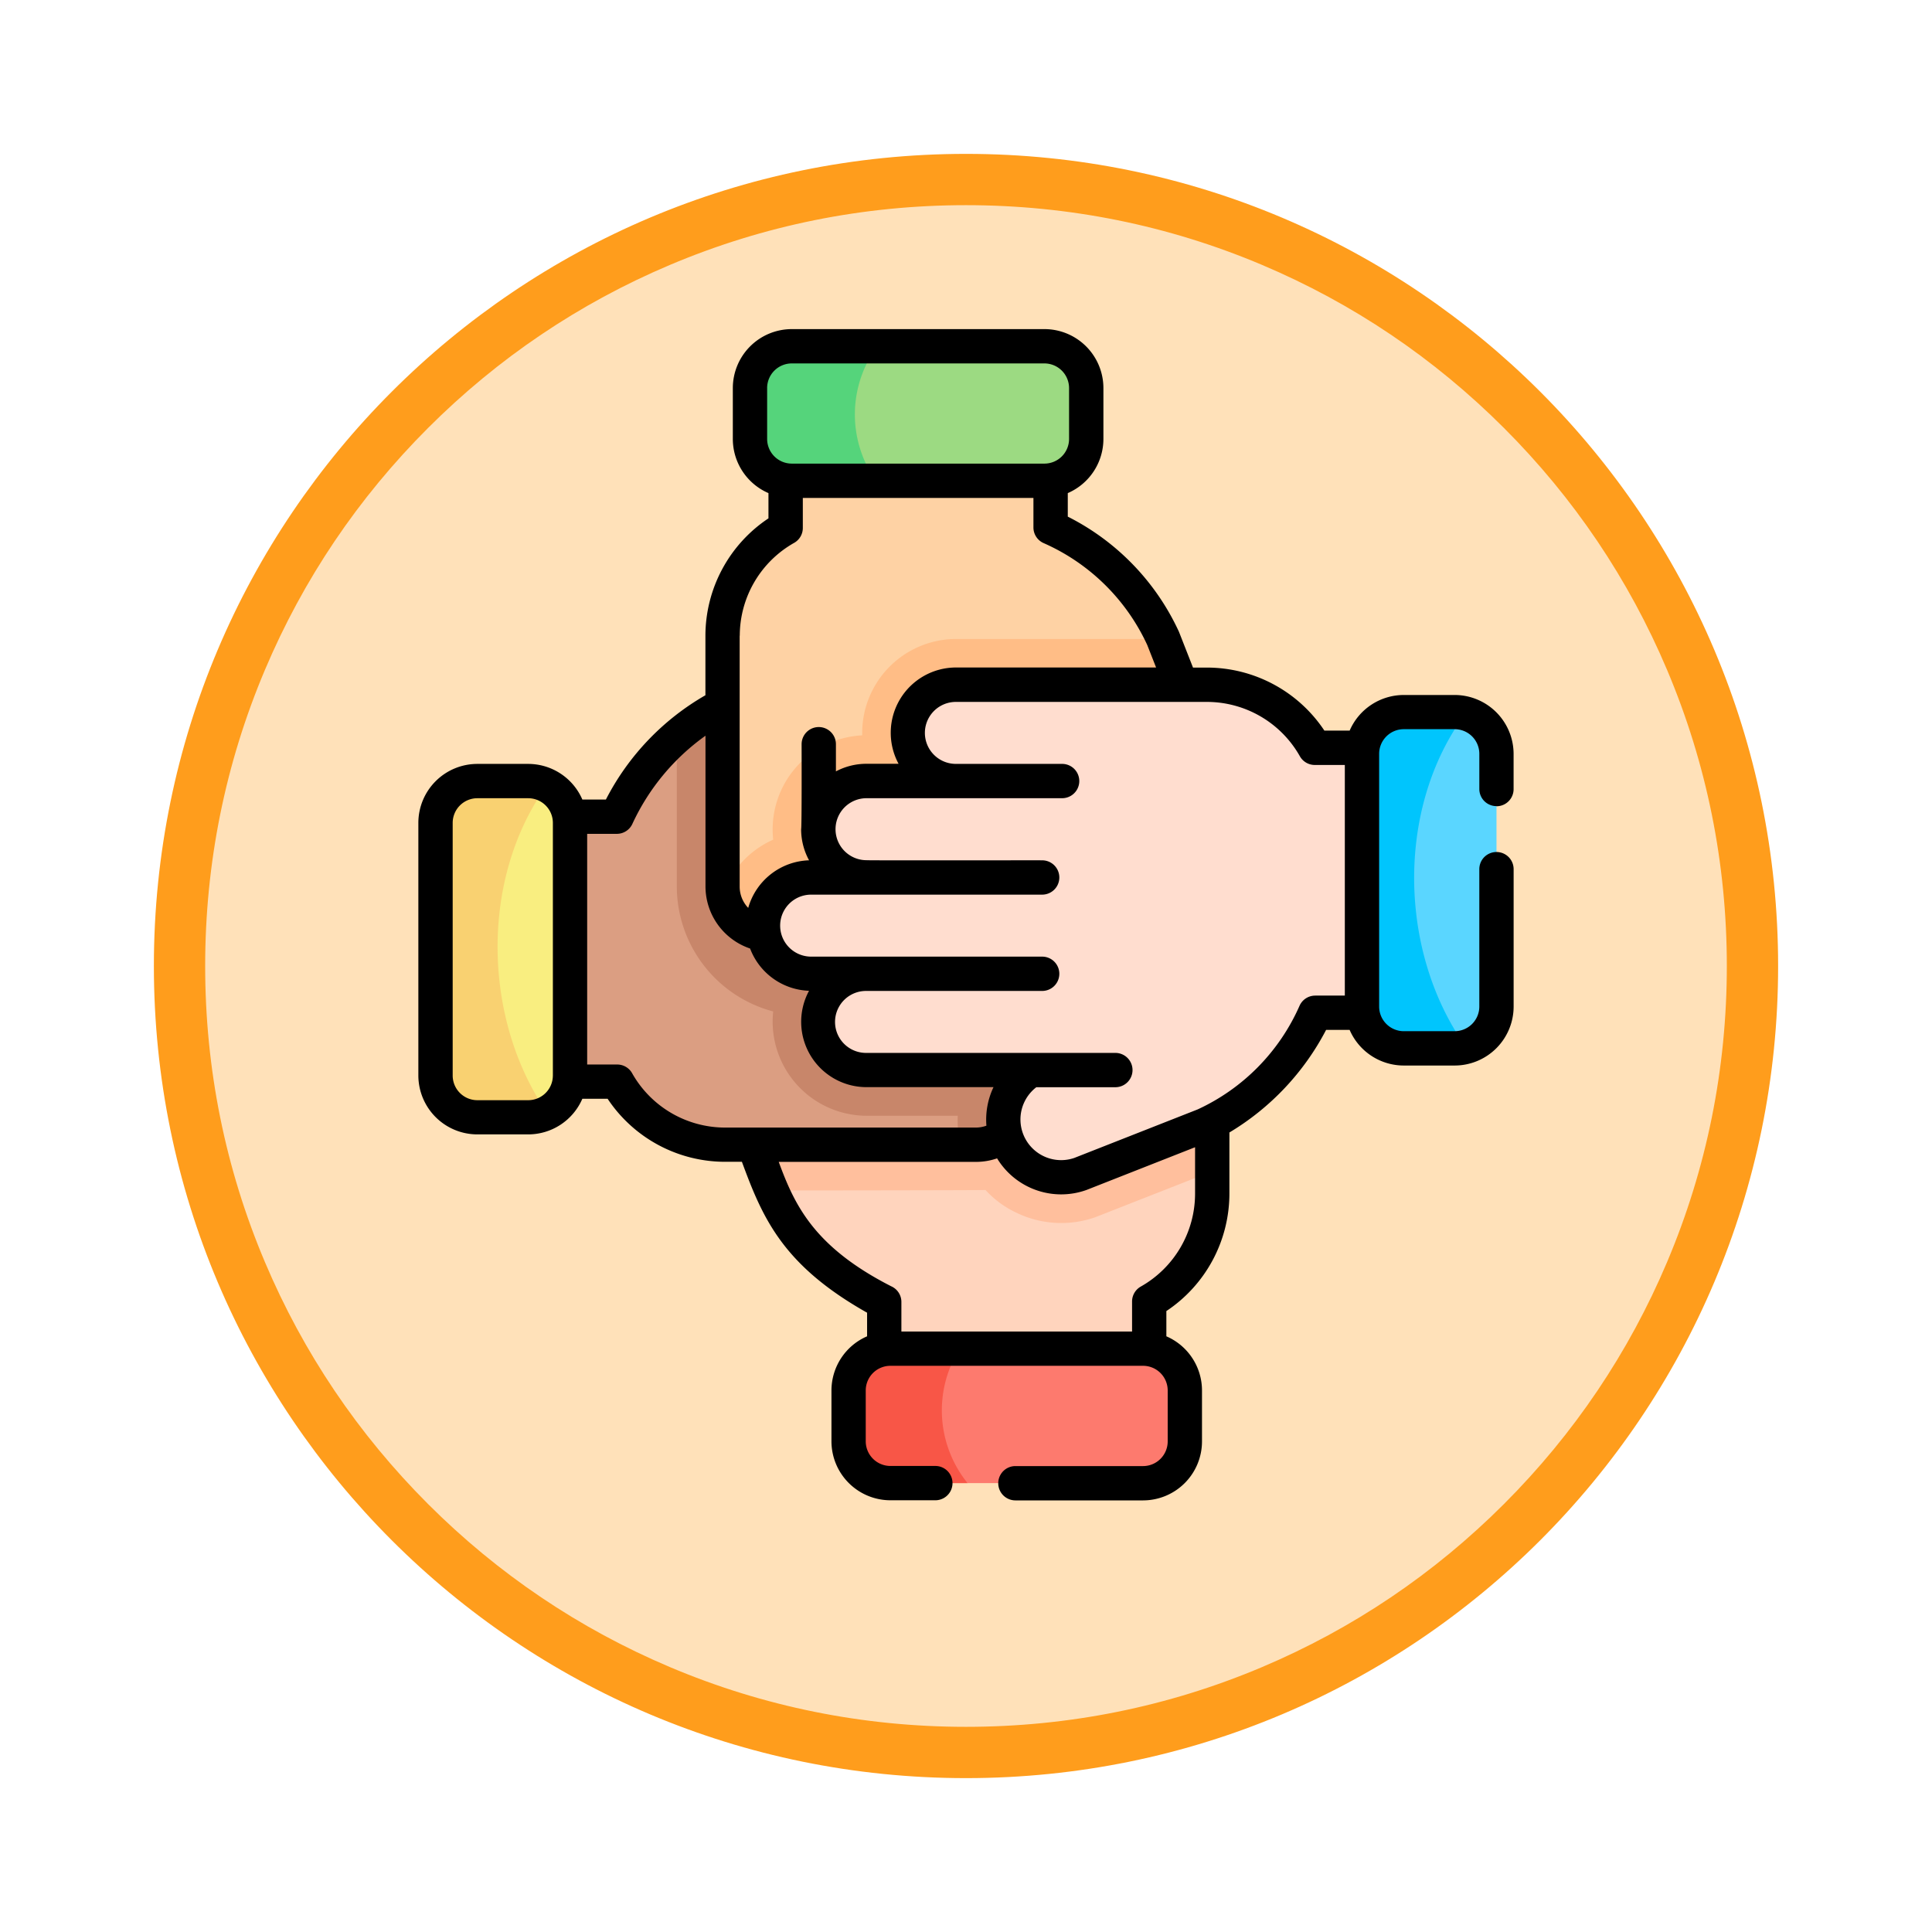 <svg xmlns="http://www.w3.org/2000/svg" xmlns:xlink="http://www.w3.org/1999/xlink" width="113" height="113" viewBox="0 0 113 113">
  <defs>
    <filter id="Path_982547" x="0" y="0" width="113" height="113" filterUnits="userSpaceOnUse">
      <feOffset dy="3" input="SourceAlpha"/>
      <feGaussianBlur stdDeviation="3" result="blur"/>
      <feFlood flood-opacity="0.161"/>
      <feComposite operator="in" in2="blur"/>
      <feComposite in="SourceGraphic"/>
    </filter>
  </defs>
  <g id="Group_1228601" data-name="Group 1228601" transform="translate(-7001 -4687.5)">
    <g id="Group_1228528" data-name="Group 1228528">
      <g id="Group_1228180" data-name="Group 1228180" transform="translate(6625 2878)">
        <g id="Group_1223802" data-name="Group 1223802" transform="translate(385 1815.5)">
          <g id="Group_1208028" data-name="Group 1208028" transform="translate(0 0)">
            <g id="Group_1177675" data-name="Group 1177675" transform="translate(0 0)">
              <g id="Group_1176928" data-name="Group 1176928" transform="translate(0 0)">
                <g id="Group_1172322" data-name="Group 1172322" transform="translate(0 0)">
                  <g id="Group_1164700" data-name="Group 1164700">
                    <g id="Group_1160931" data-name="Group 1160931">
                      <g id="Group_1160749" data-name="Group 1160749">
                        <g id="Group_1158891" data-name="Group 1158891">
                          <g id="Group_1157406" data-name="Group 1157406">
                            <g id="Group_1155793" data-name="Group 1155793">
                              <g id="Group_1154704" data-name="Group 1154704">
                                <g id="Group_1150790" data-name="Group 1150790">
                                  <g id="Group_1154214" data-name="Group 1154214" transform="translate(0)">
                                    <g id="Group_1152583" data-name="Group 1152583">
                                      <g id="Group_1146973" data-name="Group 1146973">
                                        <g id="Group_1146954" data-name="Group 1146954">
                                          <g transform="matrix(1, 0, 0, 1, -9, -6)" filter="url(#Path_982547)">
                                            <g id="Path_982547-2" data-name="Path 982547" transform="translate(9 6)" fill="#ffe1b9">
                                              <path d="M 47.5 93.5 C 41.289 93.5 35.265 92.284 29.595 89.886 C 24.118 87.569 19.198 84.252 14.973 80.027 C 10.748 75.802 7.431 70.882 5.114 65.405 C 2.716 59.735 1.5 53.711 1.5 47.5 C 1.5 41.289 2.716 35.265 5.114 29.595 C 7.431 24.118 10.748 19.198 14.973 14.973 C 19.198 10.748 24.118 7.431 29.595 5.114 C 35.265 2.716 41.289 1.5 47.5 1.5 C 53.711 1.5 59.735 2.716 65.405 5.114 C 70.882 7.431 75.802 10.748 80.027 14.973 C 84.252 19.198 87.569 24.118 89.886 29.595 C 92.284 35.265 93.5 41.289 93.5 47.5 C 93.5 53.711 92.284 59.735 89.886 65.405 C 87.569 70.882 84.252 75.802 80.027 80.027 C 75.802 84.252 70.882 87.569 65.405 89.886 C 59.735 92.284 53.711 93.5 47.5 93.5 Z" stroke="none"/>
                                              <path d="M 47.5 3 C 41.491 3 35.664 4.176 30.18 6.496 C 24.881 8.737 20.122 11.946 16.034 16.034 C 11.946 20.121 8.737 24.881 6.496 30.179 C 4.176 35.664 3 41.491 3 47.5 C 3 53.509 4.176 59.336 6.496 64.82 C 8.737 70.119 11.946 74.878 16.034 78.966 C 20.122 83.054 24.881 86.263 30.18 88.504 C 35.664 90.824 41.491 92 47.5 92 C 53.509 92 59.336 90.824 64.82 88.504 C 70.119 86.263 74.878 83.054 78.966 78.966 C 83.054 74.878 86.263 70.119 88.504 64.82 C 90.824 59.336 92 53.509 92 47.5 C 92 41.491 90.824 35.664 88.504 30.179 C 86.263 24.881 83.054 20.121 78.966 16.034 C 74.878 11.946 70.119 8.737 64.82 6.496 C 59.336 4.176 53.509 3 47.5 3 M 47.5 -7.62939453125e-06 C 73.734 -7.62939453125e-06 95 21.266 95 47.5 C 95 73.733 73.734 95 47.5 95 C 21.266 95 7.62939453125e-06 73.733 7.62939453125e-06 47.5 C 7.62939453125e-06 21.266 21.266 -7.62939453125e-06 47.5 -7.62939453125e-06 Z" stroke="none" fill="#ff9d1c"/>
                                            </g>
                                          </g>
                                        </g>
                                      </g>
                                    </g>
                                  </g>
                                </g>
                              </g>
                            </g>
                          </g>
                        </g>
                      </g>
                    </g>
                  </g>
                </g>
              </g>
            </g>
          </g>
        </g>
      </g>
      <g id="trabajo-en-equipo_3_" data-name="trabajo-en-equipo (3)" transform="translate(7008.877 4706.749)">
        <g id="Group_1228527" data-name="Group 1228527" transform="translate(17.595 1.003)">
          <g id="Group_1228526" data-name="Group 1228526" transform="translate(19.655 48.251)">
            <g id="Group_1228525" data-name="Group 1228525">
              <path id="Path_1211167" data-name="Path 1211167" d="M196.776,368.14v1.314a7.234,7.234,0,0,1-3.687,6.3V379.3h-15.5v-3.515a13.078,13.078,0,0,1-6.589-6.52Z" transform="translate(-171 -368.14)" fill="#ffd4bd"/>
            </g>
          </g>
          <path id="Path_1211168" data-name="Path 1211168" d="M159.045,340.686l1.6,4.069s12.324-.009,12.506-.028l0-.006a5.792,5.792,0,0,0,1.8,1.329,6.02,6.02,0,0,0,4.633.268l6.844-2.688v-3.786Z" transform="translate(-140.989 -295.378)" fill="#ffbf9d"/>
          <path id="Path_1211169" data-name="Path 1211169" d="M98.658,201.984H84.868a7.228,7.228,0,0,1-6.3-3.687H74.71V182.8h3.828a13.84,13.84,0,0,1,3.513-4.688L98.658,200.1Z" transform="translate(-67.937 -155.284)" fill="#db9e82"/>
          <path id="Path_1211170" data-name="Path 1211170" d="M149.605,84.2a2.713,2.713,0,0,1-.025-.379V69.144a7.231,7.231,0,0,1,3.687-6.3V59.12h15.5v3.693c3.811,1.7,6.175,5.132,6.589,6.52Z" transform="translate(-132.79 -52.214)" fill="#fed2a4"/>
          <path id="Path_1211171" data-name="Path 1211171" d="M176.276,146.987a3.383,3.383,0,0,1-4-1.434v6.739l-16.9.463v-2.791a2.816,2.816,0,0,1-5.606.353,5.527,5.527,0,0,1,2.937-3.128,5.509,5.509,0,0,1,5.206-6.1,5.5,5.5,0,0,1,5.491-5.637H175.52l2.843,7.229A3.382,3.382,0,0,1,176.276,146.987Z" transform="translate(-132.955 -118.331)" fill="#ffbd86"/>
          <path id="Path_1211172" data-name="Path 1211172" d="M98.658,201.984H84.868a7.228,7.228,0,0,1-6.3-3.687H74.71V182.8h3.828a13.84,13.84,0,0,1,3.513-4.688L98.658,200.1Z" transform="translate(-67.937 -155.284)" fill="#db9e82"/>
          <path id="Path_1211173" data-name="Path 1211173" d="M132.518,164.11a9.2,9.2,0,0,0-2.938,1.873v8.781a7.575,7.575,0,0,0,5.637,7.3,5.508,5.508,0,0,0,5.459,6.1h5.336a5.731,5.731,0,0,0,.175,1.7h.887a2.816,2.816,0,0,0,2.816-2.816c0-.773,1.4-1.983,1.4-1.983Z" transform="translate(-115.466 -143.157)" fill="#c8866a"/>
          <path id="Path_1211174" data-name="Path 1211174" d="M149.605,84.2a2.713,2.713,0,0,1-.025-.379V69.144a7.231,7.231,0,0,1,3.687-6.3V59.12h15.5v3.693c3.811,1.7,6.175,5.132,6.589,6.52Z" transform="translate(-132.79 -52.214)" fill="#fed2a4"/>
          <path id="Path_1211175" data-name="Path 1211175" d="M152.561,152.755a2.818,2.818,0,0,1-2.791-2.438,5.527,5.527,0,0,1,2.937-3.128,5.509,5.509,0,0,1,5.206-6.1,5.5,5.5,0,0,1,5.491-5.637H175.52l1.379,3.505Z" transform="translate(-132.955 -118.331)" fill="#ffbd86"/>
          <path id="Path_1211176" data-name="Path 1211176" d="M199.527,159.136a7.23,7.23,0,0,0-6.3-3.687H178.547a2.816,2.816,0,0,0-.025,5.632h-5.214a2.816,2.816,0,1,0,0,5.633l.042.007h-3.281a2.816,2.816,0,1,0,0,5.633h3.192a2.815,2.815,0,0,0,.047,5.631h9.624a3.384,3.384,0,0,0,2.875,6.084l7.3-2.869c1.312-.381,4.793-2.807,6.451-6.562h3.527v-15.5Z" transform="translate(-148.098 -135.655)" fill="#ffddcf"/>
          <path id="Path_1211177" data-name="Path 1211177" d="M254.71,448.144v2.978a2.444,2.444,0,0,1-2.444,2.444H242a4.845,4.845,0,0,1-.463-7.867h10.726A2.444,2.444,0,0,1,254.71,448.144Z" transform="translate(-210.883 -387.072)" fill="#fd7a6e"/>
          <path id="Path_1211178" data-name="Path 1211178" d="M48.784,201.662v14.777a2.441,2.441,0,0,1-1.338,2.179c-4.975-3.984-5.491-14.815-.02-19.148A2.444,2.444,0,0,1,48.784,201.662Z" transform="translate(-40.917 -173.786)" fill="#f9ee80"/>
          <path id="Path_1211179" data-name="Path 1211179" d="M214.994,9.944v2.978a2.445,2.445,0,0,1-2.446,2.444h-9.857c-3.007-2.193-2.749-6.319.082-7.867h9.775a2.445,2.445,0,0,1,2.446,2.444Z" transform="translate(-176.934 -7.5)" fill="#9cda82"/>
          <path id="Path_1211180" data-name="Path 1211180" d="M450.654,170.411v14.777a2.446,2.446,0,0,1-1.794,2.357c-5.276-4.048-5.279-15.547-.02-19.5A2.443,2.443,0,0,1,450.654,170.411Z" transform="translate(-388.598 -146.57)" fill="#5ad6ff"/>
          <path id="Path_1211181" data-name="Path 1211181" d="M30.619,216.973a2.424,2.424,0,0,1-1.106.265H26.534a2.444,2.444,0,0,1-2.444-2.444V200.016a2.445,2.445,0,0,1,2.444-2.446h2.978a2.449,2.449,0,0,1,1.086.254C26.655,203.32,26.864,211.539,30.619,216.973Z" transform="translate(-24.09 -172.14)" fill="#f9d171"/>
          <path id="Path_1211182" data-name="Path 1211182" d="M211.639,453.567h-4.514a2.444,2.444,0,0,1-2.444-2.444v-2.978a2.444,2.444,0,0,1,2.444-2.444h4.051A6.769,6.769,0,0,0,211.639,453.567Z" transform="translate(-180.518 -387.072)" fill="#f85647"/>
          <path id="Path_1211183" data-name="Path 1211183" d="M168.925,15.367h-4.92a2.445,2.445,0,0,1-2.446-2.444V9.944A2.445,2.445,0,0,1,164.006,7.5h5A6.732,6.732,0,0,0,168.925,15.367Z" transform="translate(-143.168 -7.5)" fill="#55d47b"/>
          <path id="Path_1211184" data-name="Path 1211184" d="M435.183,187.009a2.429,2.429,0,0,1-.65.088h-2.978a2.445,2.445,0,0,1-2.444-2.446V169.874a2.444,2.444,0,0,1,2.444-2.444h2.978a2.387,2.387,0,0,1,.63.083C431.047,173.068,431.268,181.522,435.183,187.009Z" transform="translate(-374.921 -146.033)" fill="#00c5fd"/>
        </g>
        <path id="Path_1211185" data-name="Path 1211185" d="M79.651,27.908a1,1,0,0,0,1-1V24.846A3.452,3.452,0,0,0,77.206,21.4H74.228a3.453,3.453,0,0,0-3.166,2.084H69.585a8.254,8.254,0,0,0-6.865-3.687H61.9l-.824-2.1a14.176,14.176,0,0,0-6.5-6.729V9.592a3.453,3.453,0,0,0,2.084-3.166V3.448A3.452,3.452,0,0,0,53.21,0H38.433a3.452,3.452,0,0,0-3.448,3.448V6.426a3.453,3.453,0,0,0,2.084,3.166v1.477a8.255,8.255,0,0,0-3.687,6.865v3.481a14.873,14.873,0,0,0-5.821,6.1H26.184a3.453,3.453,0,0,0-3.166-2.084H20.04a3.452,3.452,0,0,0-3.448,3.448V43.656A3.452,3.452,0,0,0,20.04,47.1h2.978a3.453,3.453,0,0,0,3.166-2.084h1.477a8.254,8.254,0,0,0,6.865,3.687h.99c1.215,3.3,2.387,6.046,7.322,8.826V58.91a3.453,3.453,0,0,0-2.084,3.166v2.978A3.452,3.452,0,0,0,44.2,68.5H46.83a1,1,0,1,0,0-2.007H44.2a1.443,1.443,0,0,1-1.441-1.441V62.076A1.443,1.443,0,0,1,44.2,60.635H58.979a1.443,1.443,0,0,1,1.441,1.441v2.978A1.443,1.443,0,0,1,58.979,66.5H51.513a1,1,0,1,0,0,2.007h7.465a3.452,3.452,0,0,0,3.448-3.448V62.076a3.453,3.453,0,0,0-2.084-3.166V57.433a8.255,8.255,0,0,0,3.687-6.865v-3.58a15.153,15.153,0,0,0,5.656-6h1.376a3.453,3.453,0,0,0,3.166,2.084h2.978a3.452,3.452,0,0,0,3.448-3.448V31.587a1,1,0,1,0-2.007,0v8.036a1.443,1.443,0,0,1-1.441,1.441H74.228a1.443,1.443,0,0,1-1.441-1.441V24.846A1.443,1.443,0,0,1,74.228,23.4h2.978a1.443,1.443,0,0,1,1.441,1.441V26.9a1,1,0,0,0,1,1ZM36.991,3.448a1.443,1.443,0,0,1,1.441-1.441H53.21a1.443,1.443,0,0,1,1.441,1.441V6.426A1.443,1.443,0,0,1,53.21,7.867H38.433a1.443,1.443,0,0,1-1.441-1.441V3.448Zm-1.6,14.486a6.245,6.245,0,0,1,3.177-5.43,1,1,0,0,0,.511-.874V9.874H52.567V11.6a1,1,0,0,0,.6.918,12,12,0,0,1,6.057,5.959l.517,1.315h-11.7a3.819,3.819,0,0,0-3.362,5.632H42.8a3.8,3.8,0,0,0-1.785.444V24.279a1,1,0,0,0-2.007,0c0,.242.014,4.866-.028,4.967a3.8,3.8,0,0,0,.464,1.823,3.826,3.826,0,0,0-3.559,2.784,1.806,1.806,0,0,1-.5-1.243V17.934ZM24.459,43.656A1.443,1.443,0,0,1,23.018,45.1H20.04A1.443,1.443,0,0,1,18.6,43.656V28.879a1.443,1.443,0,0,1,1.441-1.441h2.978a1.443,1.443,0,0,1,1.441,1.441V43.656Zm4.637-.132a1,1,0,0,0-.874-.511H26.466V29.521H28.2a1,1,0,0,0,.918-.6,13.07,13.07,0,0,1,4.268-5.139V32.61a3.841,3.841,0,0,0,2.609,3.619A3.826,3.826,0,0,0,39.443,38.7,3.819,3.819,0,0,0,42.8,44.336h7.432a4.427,4.427,0,0,0-.415,2.254,1.788,1.788,0,0,1-.62.111H34.526a6.244,6.244,0,0,1-5.43-3.176ZM58.847,56a1,1,0,0,0-.511.874v1.756H44.844V56.9a1,1,0,0,0-.6-.918c-4.518-2.306-5.648-4.754-6.574-7.274H49.2a3.8,3.8,0,0,0,1.241-.206,4.387,4.387,0,0,0,5.228,1.849l6.352-2.5v2.716A6.245,6.245,0,0,1,58.847,56Zm10.2-17.017a1,1,0,0,0-.918.6,12,12,0,0,1-5.959,6.057l-7.218,2.839a2.379,2.379,0,0,1-2.216-4.138h4.623a1,1,0,0,0,0-2.007H42.8a1.812,1.812,0,0,1-.049-3.624H53.078a1,1,0,0,0,0-2.007H39.566a1.813,1.813,0,1,1,0-3.626H53.078a1,1,0,1,0,0-2.007c-.157-.006-10.124.012-10.273-.007a1.813,1.813,0,0,1,0-3.626H54.245a1,1,0,1,0,0-2.007H48.018a1.812,1.812,0,0,1,.026-3.625H62.72a6.245,6.245,0,0,1,5.43,3.177,1,1,0,0,0,.874.511H70.78V38.98H69.051Z"/>
      </g>
    </g>
  </g>
</svg>
